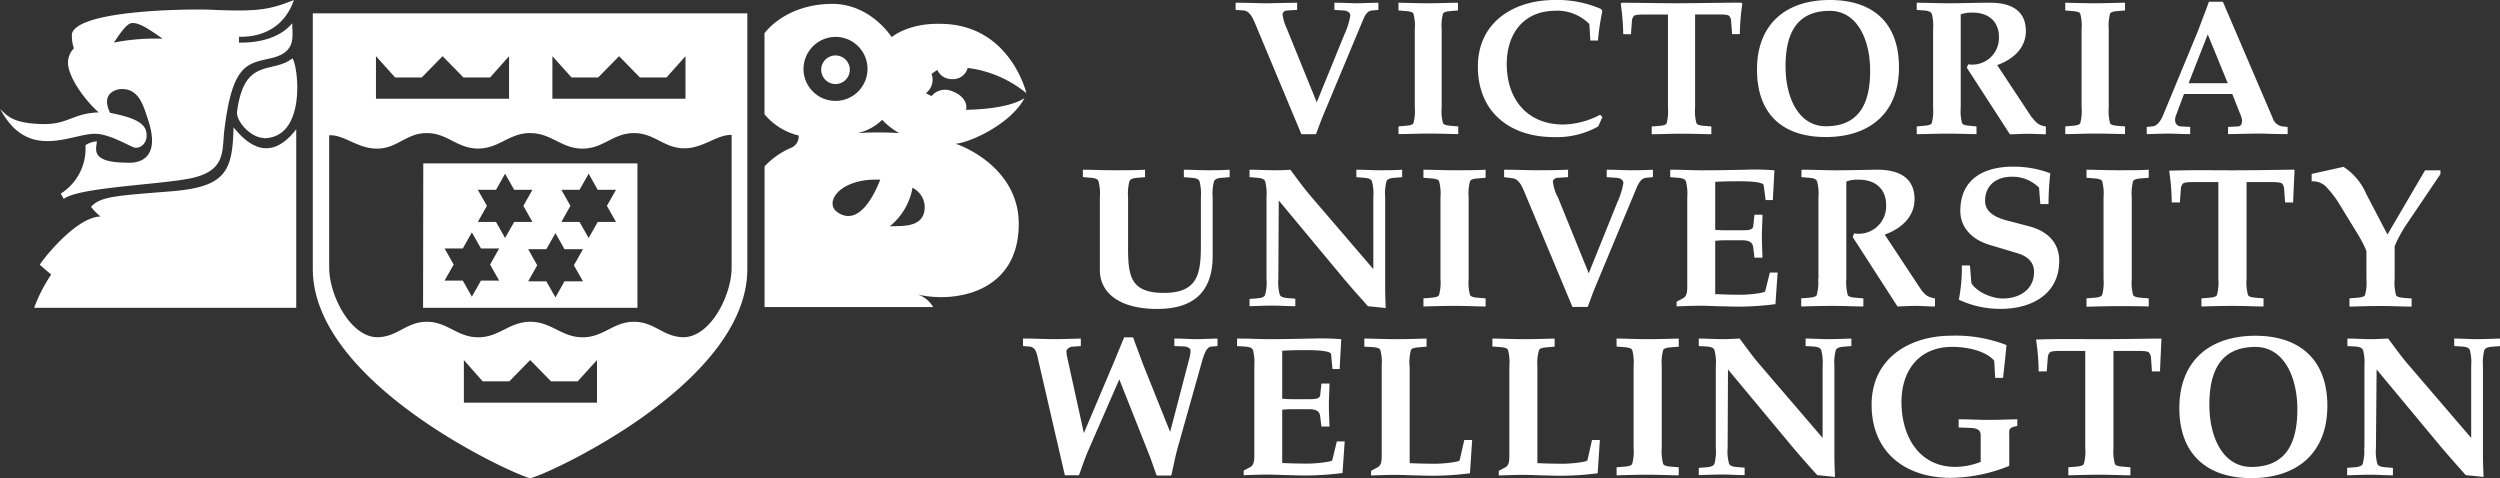 <svg data-name="Layer 1" xmlns="http://www.w3.org/2000/svg" viewBox="0 0 375.64 71.84"><rect x="0" y="0" width="375.64" height="71.84" fill="#333333" stroke="none"/><path d="M14.82 16.87c-1.86-1.6-4.24-4.79-4.57-7a3.09 3.09 0 01.86-2.62A5.34 5.34 0 0110.82 5C12 1.5 28.05 1.35 31.35 1.45c7.53.35 9.13 0 12.83-1.45-.09-.13-1.24 5.63-8.27 5.53v.87c2.77.06 6.08-.59 8-2.91 0 2 .67 4.35-3.13 5.24-3.65.86-5.93.74-7.13 11.34-.24 3 0 5.61-4.84 6.69-4.67 1-17 1.36-19.23 3.13l-.45-.8a8 8 0 003.71-7.28 3.83 3.83 0 011.71-.58c0 1-1.24 3.21 4.57 3.21.11 0 5.46.64 3.14-6.4-.73-2.21-1.37-4.71-4-4.66 0-.05-3.38.16-1.72 3.57 2.37.5 5.06 1.1 5.43 2.83s-1 2.76-2 2.32-3.74-2-5.7-2c-3.62 0-10.1 4.19-14.25-3.76 1.2 1.32 2.33 2.19 6.27 2.3s4.66-1.64 8.55-1.75m9.69-11C21.91 4 20.59 3.3 19.67 3.49S17.08 6.54 17.1 6.4a32.12 32.12 0 017.41-.58m20 13.67v26.76H5.13a23.57 23.57 0 012.56-5c-1-.82-1.8-1.56-1.71-1.45-.09-.11 5.26-7.2 9.12-7.27a8.68 8.68 0 01-1.42-1.45c1.38-1.57 3.84-1.68 12-2.33s9.27-2.91 9.41-9.62c2 2.48 5.43 5.47 9.41.31m78.89-9a2.15 2.15 0 112.14 2.19 2.16 2.16 0 01-2.14-2.19m16.57 4a2.66 2.66 0 013.18-.7c1.42.5 2.31 1.71 2 2.76 7.06-.14 8.74-1.81 8.79-1.74-2.06 3.85-8.06 6.63-10.33 6.84 3.21 1.13 9.5 4.85 9.47 12.06 0 10.53-10 12-15.64 10.48a4.14 4.14 0 012.78 2h-25.33V25a11.86 11.86 0 014.12-2.85 1.84 1.84 0 001-1.79 9.5 9.5 0 01-5.13-3.2V5S117.93.58 125.14.58c5.75.06 8.84 5 8.84 5s2.4-2.07 7.12-2C151.76 3.5 154.22 14 154.22 14a17.26 17.26 0 00-8.82-3.79 2.27 2.27 0 01-2.32 1.68 2.34 2.34 0 01-2.24-1.39l-.87.59a2.67 2.67 0 01.15 1.1 2.56 2.56 0 01-1 1.81zm-19.23-4a4.81 4.81 0 104.8-4.9 4.85 4.85 0 00-4.8 4.9M132.55 18a7.49 7.49 0 01-3.72 2 50.76 50.76 0 016.29 0 10.73 10.73 0 01-2.57-2m-.28 9c-6.12-.28-8.5 3.46-6.45 4.88 3.89 2.7 6.42-5 6.45-4.88m4.85 1.16a9.55 9.55 0 01-3.43 5.84c1.74-.06 4.54.18 5.14-2a3.28 3.28 0 00-1.71-3.78m-97.5-7.5c-1.85 0-4.17-2.44-4-3.95 1.09-8.26 5.25-5.6 8.32-8 .88 1.16 2.16 12-4.34 12m24 3.78h32.18v21.7H63.57zm24 17.72l-1.37-2.41 1.37-2.42h-2.78l-1.36-2.41-1.37 2.41h-2.73l1.36 2.42-1.36 2.41h2.73l1.37 2.42 1.36-2.42zM80 33.35l-1.36-2.42L80 28.52h-2.74l-1.37-2.42-1.36 2.42h-2.74l1.37 2.41-1.37 2.42h2.74l1.36 2.41 1.37-2.41zm12.56 0l-1.37-2.42 1.37-2.41h-2.75l-1.36-2.42-1.37 2.42h-2.73l1.36 2.41-1.36 2.42h2.73l1.37 2.41 1.36-2.41zM75 42.16l-1.36-2.41L75 37.33h-2.73l-1.37-2.41-1.36 2.41H66.8l1.37 2.42-1.37 2.41h2.74l1.36 2.42 1.37-2.42zm4.67 29.68C78.38 71.84 47 58 47 40.4V2h65.29v38.4C112.32 58 81 71.84 79.67 71.84m0-51.85c-3.19 0-4.65 2.33-7.84 2.33S67.17 19.92 64 20c-3 .06-4.29 2.28-7.27 2.33s-5.08-2.15-7.27-2V40.4c.11 4.22 3.3 10.27 7.26 10.27 3-.05 4.3-2.26 7.28-2.32 3.19-.07 4.66 2.33 7.85 2.33s4.65-2.33 7.84-2.33 4.66 2.33 7.86 2.33 4.65-2.4 7.84-2.33c3 .06 4.29 2.27 7.27 2.32 4 0 7.16-6.05 7.27-10.27V20.28c-2.19-.11-4.33 2.09-7.27 2s-4.31-2.23-7.29-2.28c-3.19-.07-4.65 2.33-7.84 2.33S82.87 20 79.67 20M83 8.44v6.4h20v-6.4l-2.85 3.2h-4l-3.13-3.2-3.14 3.2h-4zm-26.51 0v6.4h20v-6.4l-2.85 3.2h-4l-3.14-3.2-3.13 3.2h-4zM69.7 54.1v6.4h20v-6.4l-2.9 3.2h-4l-3.14-3.2-3.13 3.2h-4zm265.03-41.6l-3-7.33-2.88 7.33zm9 6.57v1.08c-1.94 0-3.35-.08-4.48-.08s-2.57.06-4.47.08v-1.08l1.53-.08c.46 0 .78-.67.4-1.59l-1.3-3.28h-7.25l-1.21 3.23c-.4 1.09.18 1.61.69 1.64l1.45.08v1.08c-1.39 0-2.43-.08-3.27-.08s-1.87.06-3.26.08v-1.08l.87-.08c.75-.09 1.27-.9 1.61-1.73l5.23-12.64.75-2 .46-1.19.42-1.17h2.1l7.48 17.46A1.8 1.8 0 00343 19zM310.32.41v1.16l1.07.09c.75.06 1.07.17 1.18.4a6.81 6.81 0 01.2 2.34v11.76a6.81 6.81 0 01-.2 2.34c-.11.23-.43.34-1.18.4l-1.07.09v1.16c1.18 0 2.77-.08 4.5-.08s3.3.06 4.48.08V19l-1.07-.09c-.75-.06-1.07-.17-1.18-.4a7.08 7.08 0 01-.2-2.34V4.4a7.08 7.08 0 01.2-2.34c.11-.23.43-.34 1.18-.4l1.07-.09V.41c-1.18 0-2.77.08-4.48.08s-3.32-.06-4.5-.08m-5 17.28l-5.23-7.91c2.4-.86 4.31-2.56 4.31-5.1 0-3.44-2.72-4.33-5.66-4.27-2 0-3.9.08-5.87.08-1.45 0-2.87-.06-4.87-.08v1.08l1.07.08c.75.06 1 .2 1.19.49a7.08 7.08 0 01.2 2.34v11.76a7.08 7.08 0 01-.2 2.34c-.12.23-.44.34-1.19.4L288 19v1.16c1.19 0 2.77-.08 4.51-.08s3.29.06 4.47.08V19l-.98-.1c-.76-.06-1.07-.17-1.19-.4a7.08 7.08 0 01-.2-2.34v-14a4.72 4.72 0 011.85-.26c2.25 0 3.89 1.27 3.89 3.63a4 4 0 01-4.62 4.13l-.2.52 6.47 10c.87 0 1.73-.08 2.6-.08s1.88.06 2.8.08V19a2.86 2.86 0 01-1.18-.41 3.91 3.91 0 01-.84-.89M281 10.63c0-4.77-2-9-6.07-9-5.37 0-6.64 4-6.64 8.34 0 4.77 2 9 6.06 9 5.38 0 6.65-4 6.65-8.31m4.33-.52c0 6.81-4.36 10.45-11 10.45S264 17 264 10.45C264 3.64 268.32 0 274.93 0s10.4 3.52 10.4 10.11M252.69.49c-2.92 0-5.91-.06-9-.08l-.17.14a33.39 33.39 0 01.38 4.59h1.16l.15-2a1.3 1.3 0 01.26-.7c.2-.26 1-.26 1.79-.26h3.36v14a6.81 6.81 0 01-.2 2.34c-.11.23-.43.34-1.18.4l-1.06.09v1.16c1.18 0 2.76-.08 4.49-.08s3.29.06 4.47.08V19l-1.06-.09c-.75-.06-1.07-.17-1.18-.4a6.81 6.81 0 01-.2-2.34v-14h3.37c.77 0 1.58 0 1.78.26a1.3 1.3 0 01.26.7l.15 2h1.16a33.39 33.39 0 01.38-4.59l-.18-.14c-3 0-6 .08-9 .08m-19 1.13a6.86 6.86 0 015.19 2l.15 2.48h1.14a36.94 36.94 0 01.66-4.41l-.17-.32A16.5 16.5 0 00233.61 0c-6.15 0-11.55 3.32-11.55 10 0 6.9 4.86 10.6 11.43 10.6a12.73 12.73 0 006.65-1.6l.63-1.41-.34-.35a12.32 12.32 0 01-5.52 1.47c-5.46 0-8.51-3.81-8.51-9.09 0-4.56 2.53-8 7.32-8M210.13.41v1.16l1.07.09c.75.06 1.07.17 1.18.4a6.81 6.81 0 01.2 2.34v11.76a6.81 6.81 0 01-.2 2.34c-.11.23-.43.34-1.18.4l-1.07.09v1.16c1.19 0 2.77-.08 4.51-.08s3.29.06 4.47.08V19l-1.11-.1c-.75-.06-1.07-.17-1.18-.4a6.81 6.81 0 01-.2-2.34V4.4a6.81 6.81 0 01.2-2.34c.11-.23.43-.34 1.18-.4l1.07-.09V.41c-1.18 0-2.77.08-4.47.08s-3.32-.06-4.51-.08m-6.3.08c.83 0 1.9-.06 3.32-.08v1.08l-.93.08c-.63.06-1 .52-1.35 1.36l-6 14.37c-.4.95-.72 1.9-1.1 2.86h-2.19l-6.9-16.51c-.35-.81-.81-2-1.79-2.08l-1.19-.08V.41c1.91 0 3.38.08 4.51.08s2.57-.06 4.73-.08v1.08l-1.44.08c-.44 0-.75.29-.75.55a6.73 6.73 0 00.6 2.08l4.54 11.17L202 5.18a10.85 10.85 0 00.89-2.83c0-.52-.49-.75-1.07-.78l-1.32-.08V.41c1.41 0 2.51.08 3.35.08m-38.59 40.15v-11a7.21 7.21 0 00-.21-2.43c-.15-.3-.45-.45-1.23-.51l-1.11-.09V25.5c1.23 0 2.88.08 4.69.08s3.42 0 4.65-.08v1.12l-1.11.09c-.78.06-1.08.21-1.23.51a7.21 7.21 0 00-.21 2.43v7.45c0 4.23.27 6.91 5.35 6.91s5.59-2.77 5.59-7.12v-7.24a7.5 7.5 0 00-.21-2.43c-.15-.3-.45-.45-1.24-.51l-1.11-.09V25.5c1.15 0 2.31.08 3.45.08s2.29 0 3.43-.08v1.12l-1.11.09c-.78.06-1.08.21-1.23.51a7.21 7.21 0 00-.21 2.43v8.77c0 5.5-2.92 8-8.35 8-5.68 0-8.6-2.44-8.6-5.83m25.04 1.3V29.65a7.21 7.21 0 00-.21-2.43c-.15-.3-.45-.45-1.23-.51l-1.11-.09V25.5c1.2 0 2.4.08 3.6.08.85 0 1.69 0 2.53-.08 1 1.33 2 2.74 3.09 4l9.38 10.93V29.65a7.21 7.21 0 00-.21-2.43c-.15-.3-.45-.45-1.23-.51l-1.11-.09V25.5c1.14 0 2.31.08 3.45.08s2.29 0 3.43-.08v1.12l-1.12.09c-.77.06-1.08.21-1.23.51a7.3 7.3 0 00-.2 2.43v13.63c0 1.06.05 2.14.08 3l-2.67-.27c-1.23-1.38-2.49-2.79-3.67-4.19l-9.73-11.7-.06 11.73a7.21 7.21 0 00.21 2.43c.15.3.45.45 1.23.51l1.11.09v1.13c-1.14 0-2.28-.09-3.42-.09s-2.32.06-3.46.09v-1.09l1.11-.09c.78-.06 1.08-.21 1.23-.51a7.21 7.21 0 00.21-2.43m30.37-12.24v12.24a7.21 7.21 0 00.21 2.43c.13.24.46.36 1.24.42l1.1.09v1.22c-1.22 0-2.88-.09-4.65-.09s-3.46.06-4.69.09v-1.22l1.11-.09c.79-.06 1.12-.18 1.24-.42a7.21 7.21 0 00.21-2.43V29.65a7.21 7.21 0 00-.21-2.43c-.12-.24-.45-.36-1.24-.42l-1.11-.09V25.5c1.23 0 2.89.08 4.69.08s3.43 0 4.65-.08v1.21l-1.1.09c-.78.06-1.11.18-1.24.42a7.21 7.21 0 00-.21 2.43m13.33-.21l4.72 11.62 4.27-10.6a11.76 11.76 0 00.93-2.94c0-.54-.51-.78-1.11-.81l-1.39-.09V25.5c1.48 0 2.62.08 3.49.08s2 0 3.45-.08v1.12l-1 .09c-.66.06-1 .54-1.41 1.41l-6.25 15c-.42 1-.75 2-1.14 3h-2.29l-7.18-17.18c-.36-.84-.84-2.07-1.86-2.16l-1.23-.16V25.5c2 0 3.51.08 4.68.08s2.68 0 4.93-.08v1.12l-1.5.09c-.45 0-.78.3-.78.57a7 7 0 00.63 2.16m23.76-2.11v7.21c.69.06 1.35.06 2 .06h2c1.06 0 1.66-.06 1.72-.63l.18-1.71h1.2c0 1.08-.09 2.13-.09 3.21s.06 2.17.09 3.25h-1.2l-.18-1.51c-.1-.84-.66-1.11-1.72-1.11h-2c-.66 0-1.32 0-2 .09v8c1.26.06 2.55.1 3.84.1s3.61-.27 3.67-.52l.7-2.82h1.17l-.33 4.75a43.08 43.08 0 01-7.55.33c-1.23 0-2.46-.09-3.7-.09s-2.49.06-3.6.09v-.69l1-.54c.48-.28.6-.78.6-1.72V29.65a7.21 7.21 0 00-.21-2.43c-.15-.3-.45-.45-1.23-.51l-1.12-.09V25.5c2 0 3.52.09 4.7.09 2.82 0 4.86-.06 6.58-.09a36.31 36.31 0 014.38.09l-.24 4.47h-1.08l-.3-2.25c-.06-.45-2.07-.57-3.46-.57s-2.58 0-3.84.09m15.53 14.56V29.65a7.21 7.21 0 00-.21-2.43c-.15-.3-.45-.45-1.23-.51l-1.11-.09V25.5c2 0 3.51.09 5 .09 2 0 4.06-.06 6.1-.09 3.07-.06 5.89.87 5.89 4.44 0 2.64-2 4.42-4.48 5.31l5.44 8.23a4.23 4.23 0 00.87.93 3.18 3.18 0 001.24.42v1.22c-1 0-2-.09-2.92-.09s-1.8.06-2.71.09l-6.73-10.44.21-.54a4.13 4.13 0 004.81-4.29c0-2.46-1.71-3.78-4.05-3.78a5 5 0 00-1.93.27v14.62a7.5 7.5 0 00.21 2.43c.12.24.46.36 1.24.42l1.11.09v1.22c-1.23 0-2.89-.09-4.66-.09s-3.45.06-4.68.09v-1.22l1.11-.09c.78-.06 1.11-.18 1.23-.42a7.21 7.21 0 00.21-2.43m21.57-2H296l.21 2.64c.82 1.39 3.15 2.32 4.71 2.32 2.56 0 4.71-1.36 4.71-4 0-1.29-.77-2.28-2.49-2.8l-4.2-1.26c-2.53-.75-4.39-2.52-4.39-5.1 0-4.81 3.57-6.65 7.93-6.65a15.51 15.51 0 015.59 1 43.57 43.57 0 00-.27 4.62h-1.23l-.19-2.46a5.66 5.66 0 00-4-1.65c-2.8 0-4.11 1.62-4.11 3.63 0 1.35 1 2.35 3.18 2.92l3.42.9c2.77.72 4.54 2.46 4.54 5.17 0 5.11-4.24 7.24-8.79 7.24a14.61 14.61 0 01-6.29-1.38 25.81 25.81 0 00.45-5.2m25.53-10.18v12.24a7.3 7.3 0 00.2 2.43c.12.24.45.36 1.24.42l1.11.09v1.22C321.63 46 320 46 318.2 46s-3.45.06-4.69.09v-1.26l1.12-.09c.78-.06 1.11-.18 1.23-.42a7.21 7.21 0 00.21-2.43V29.65a7.21 7.21 0 00-.21-2.43c-.12-.24-.45-.36-1.23-.42l-1.12-.09V25.5c1.24 0 2.89.08 4.69.08s3.43 0 4.66-.08v1.21l-1.11.09c-.79.06-1.12.18-1.24.42a7.3 7.3 0 00-.2 2.43m17.25-2.29v14.53a7.21 7.21 0 00.21 2.43c.12.24.45.36 1.23.42l1.11.09v1.22c-1.23 0-2.88-.09-4.65-.09s-3.45.06-4.68.09v-1.22l1.11-.09c.78-.06 1.11-.18 1.22-.42a7.21 7.21 0 00.21-2.43V27.36h-3.5c-.81 0-1.65 0-1.86.27a1.34 1.34 0 00-.27.72l-.15 2.07h-1.22a34.39 34.39 0 00-.39-4.77c3.35-.12 6.46-.06 9.5-.06s6.18-.06 9.34-.1c-.06 1.6-.15 3-.21 4.93h-1.21l-.15-2.07a1.34 1.34 0 00-.27-.72c-.22-.27-1.05-.27-1.86-.27zm21.17 7.88l5.65-9.65h2.31v.57L361.4 34a19.14 19.14 0 00-1.59 3v4.91a7.21 7.21 0 00.21 2.43c.12.24.45.36 1.23.42l1.11.09v1.22c-1.22 0-2.88-.09-4.65-.09s-3.46.06-4.69.09v-1.24l1.11-.09c.78-.06 1.11-.18 1.24-.42a7.6 7.6 0 00.2-2.43v-4.18a18.25 18.25 0 00-1.32-2.56l-3-4.9a15.57 15.57 0 00-1.57-2 2.78 2.78 0 00-2.34-1v-1.12l4.78-1.06a9.05 9.05 0 013.42 4.07zm-20.45 34.92c-4.23 0-6.31-4.39-6.31-9.35 0-4.5 1.33-8.68 6.91-8.68 4.24 0 6.31 4.42 6.31 9.38 0 4.5-1.32 8.65-6.91 8.65m.6-19.71c-6.88 0-11.42 3.79-11.42 10.88 0 6.85 4.09 10.51 10.82 10.51 6.88 0 11.42-3.78 11.42-10.87 0-6.86-4.09-10.52-10.82-10.52m16.39 16.82V55a7.12 7.12 0 00-.22-2.43c-.15-.3-.45-.45-1.23-.51l-1.11-.06v-1.13c1.2 0 2.4.09 3.61.09.84 0 1.68-.06 2.52-.09 1 1.34 2 2.75 3.09 4l9.38 10.93V55a7.21 7.21 0 00-.21-2.43c-.15-.3-.45-.45-1.23-.51l-1.11-.06v-1.13c1.14 0 2.31.09 3.45.09s2.29-.06 3.43-.09V52l-1.11.09c-.78.06-1.08.21-1.24.51a7.5 7.5 0 00-.21 2.43v13.63c0 1 .06 2.13.09 3l-2.67-.27c-1.23-1.38-2.49-2.79-3.67-4.18l-9.73-11.7-.1 11.76a7.21 7.21 0 00.21 2.43c.15.29.45.45 1.23.51l1.11.09v1.12c-1.14 0-2.28-.09-3.42-.09s-2.32.06-3.46.09V70.3l1.11-.09c.78-.06 1.08-.22 1.23-.51a7.12 7.12 0 00.22-2.43M162.89 65l4.48-10.58 1.54-3.73h1.35c.48 1.38 1 2.7 1.47 4l4.09 10.21 2.94-11.26a3.8 3.8 0 00.12-1c0-.35-.54-.56-1-.59l-1.43-.05v-1.13c1.35 0 2.4.09 3.24.09s1.87-.06 3.25-.09V52l-1 .09c-.54.06-.93.81-1.29 2.07l-3.66 13c-.4 1.41-.66 2.85-1 4.29h-2.19c-.39-1-.72-2.1-1.14-3.15L168.18 57l-4.65 10.66c-.54 1.23-.94 2.49-1.41 3.75H160l-4.17-18.07c-.22-.88-.57-1.2-1.12-1.26l-1-.09v-1.12c2 0 3.52.09 4.69.09s2.67-.06 4-.09V52l-1.26.09c-.39 0-.9.36-.9.69a4.27 4.27 0 00.1.84l2.5 11.38zm29.77-12.3v7.21a19.77 19.77 0 002 .07h2c1.05 0 1.65-.07 1.71-.64l.18-1.71h1.21c0 1.08-.09 2.13-.09 3.21s.06 2.17.09 3.25h-1.21l-.18-1.5c-.08-.84-.66-1.11-1.71-1.11h-2c-.66 0-1.33 0-2 .09v8c1.27.06 2.56.09 3.85.09s3.61-.27 3.67-.51l.69-2.83h1.18l-.33 4.75a43.12 43.12 0 01-7.55.33c-1.23 0-2.47-.09-3.7-.09s-2.5.06-3.6.09v-.69l1-.54c.48-.27.6-.78.6-1.71V55a7.53 7.53 0 00-.21-2.43c-.16-.3-.45-.44-1.23-.5l-1.15-.07v-1.13c2 0 3.5.09 4.68.09 2.83 0 4.87-.06 6.58-.09a41.09 41.09 0 014.39.09l-.24 4.48h-1.08l-.21-2.25c-.06-.46-2.08-.58-3.46-.58s-2.58 0-3.85.09m19.12 2.3v14.59c1.26.06 2.56.09 3.85.09s3.6-.27 3.66-.51l.7-3.06h1.18l-.33 5a43.2 43.2 0 01-7.56.33c-1.23 0-2.46-.09-3.69-.09s-2.5.06-3.61.09v-.69l1-.54c.48-.27.6-.78.6-1.71V55a7.21 7.21 0 00-.21-2.43c-.12-.24-.44-.36-1.23-.42l-1.17-.06v-1.22c1.23 0 2.88.09 4.69.09s3.42-.06 4.66-.09v1.22l-1.12.09c-.78.06-1.11.18-1.23.42a7.21 7.21 0 00-.21 2.43M231 55v14.59c1.26.06 2.56.09 3.85.09s3.61-.27 3.67-.51l.69-3.06h1.18l-.33 5a43.08 43.08 0 01-7.55.33c-1.24 0-2.47-.09-3.7-.09s-2.49.06-3.61.09v-.69l1-.54c.48-.27.59-.78.59-1.71V55a7 7 0 00-.21-2.43c-.11-.24-.44-.36-1.23-.42l-1.11-.09v-1.19c1.24 0 2.88.09 4.69.09s3.42-.06 4.66-.09v1.22l-1.11.09c-.79.06-1.12.18-1.23.42A6.86 6.86 0 00231 55m18.69 0v12.27a7.21 7.21 0 00.21 2.43c.12.24.45.36 1.23.42l1.11.09v1.21c-1.23 0-2.88-.09-4.65-.09s-3.46.06-4.69.09v-1.21l1.11-.09c.78-.06 1.12-.18 1.24-.42a7.21 7.21 0 00.21-2.43V55a7.18 7.18 0 00-.21-2.42c-.12-.24-.46-.36-1.24-.42l-1.11-.09v-1.2c1.23 0 2.88.09 4.69.09s3.42-.06 4.65-.09v1.22l-1.11.09c-.78.06-1.11.18-1.23.42a7.18 7.18 0 00-.21 2.42m8.12 12.25V55a7.21 7.21 0 00-.21-2.43c-.15-.3-.45-.45-1.23-.51l-1.12-.06v-1.13c1.21 0 2.41.09 3.61.09.84 0 1.69-.06 2.53-.09 1 1.34 2 2.75 3.09 4l9.38 10.93V55a7.12 7.12 0 00-.22-2.43c-.14-.3-.45-.45-1.23-.51L271.3 52v-1.13c1.14 0 2.31.09 3.46.09s2.28-.06 3.42-.09V52l-1.11.09c-.78.06-1.08.21-1.23.51a7.21 7.21 0 00-.21 2.43v13.63c0 1 .06 2.13.09 3l-2.67-.27c-1.24-1.38-2.5-2.79-3.67-4.18l-9.74-11.7-.05 11.73a7 7 0 00.21 2.43c.14.29.45.45 1.22.51l1.12.09v1.12c-1.15 0-2.29-.09-3.43-.09s-2.31.06-3.46.09V70.3l1.12-.09c.78-.06 1.08-.22 1.23-.51a7.21 7.21 0 00.21-2.43m44.09-2.13V70a24 24 0 01-8.78 1.8c-6.85 0-11.9-3.84-11.9-11 0-6.9 5.62-10.36 12-10.36a21 21 0 018.27 1.41c-.13 1.41-.37 3.64-.52 4.93h-1.18l-.15-2.59c-1.17-1.38-3.84-2.07-6.3-2.07-5 0-7.63 3.55-7.63 8.29 0 5.2 2.68 9.74 8.08 9.74a10.52 10.52 0 003.82-.75v-4c0-.93-.75-1.08-1.71-1.11l-1.6-.06V63c1.48 0 2.95.09 4.42.09s2.92-.06 4.39-.09v1c-1 .21-1.23.33-1.23 1.08m15.68-12.35v14.53a7.28 7.28 0 00.21 2.44c.12.24.45.36 1.23.42l1.11.09v1.21c-1.23 0-2.88-.09-4.65-.09s-3.45.06-4.68.09v-1.21l1.1-.09c.79-.06 1.12-.18 1.23-.42a7 7 0 00.21-2.44V52.73h-3.51c-.8 0-1.65 0-1.85.27a1.27 1.27 0 00-.27.72l-.15 2.08h-1.22a34.55 34.55 0 00-.39-4.78c3.35-.12 6.46-.06 9.5-.06s6.17-.06 9.34-.09c-.06 1.59-.15 3-.21 4.93h-1.22l-.14-2.08a1.42 1.42 0 00-.28-.72c-.21-.27-1-.27-1.86-.27z" fill="#fff"/></svg>